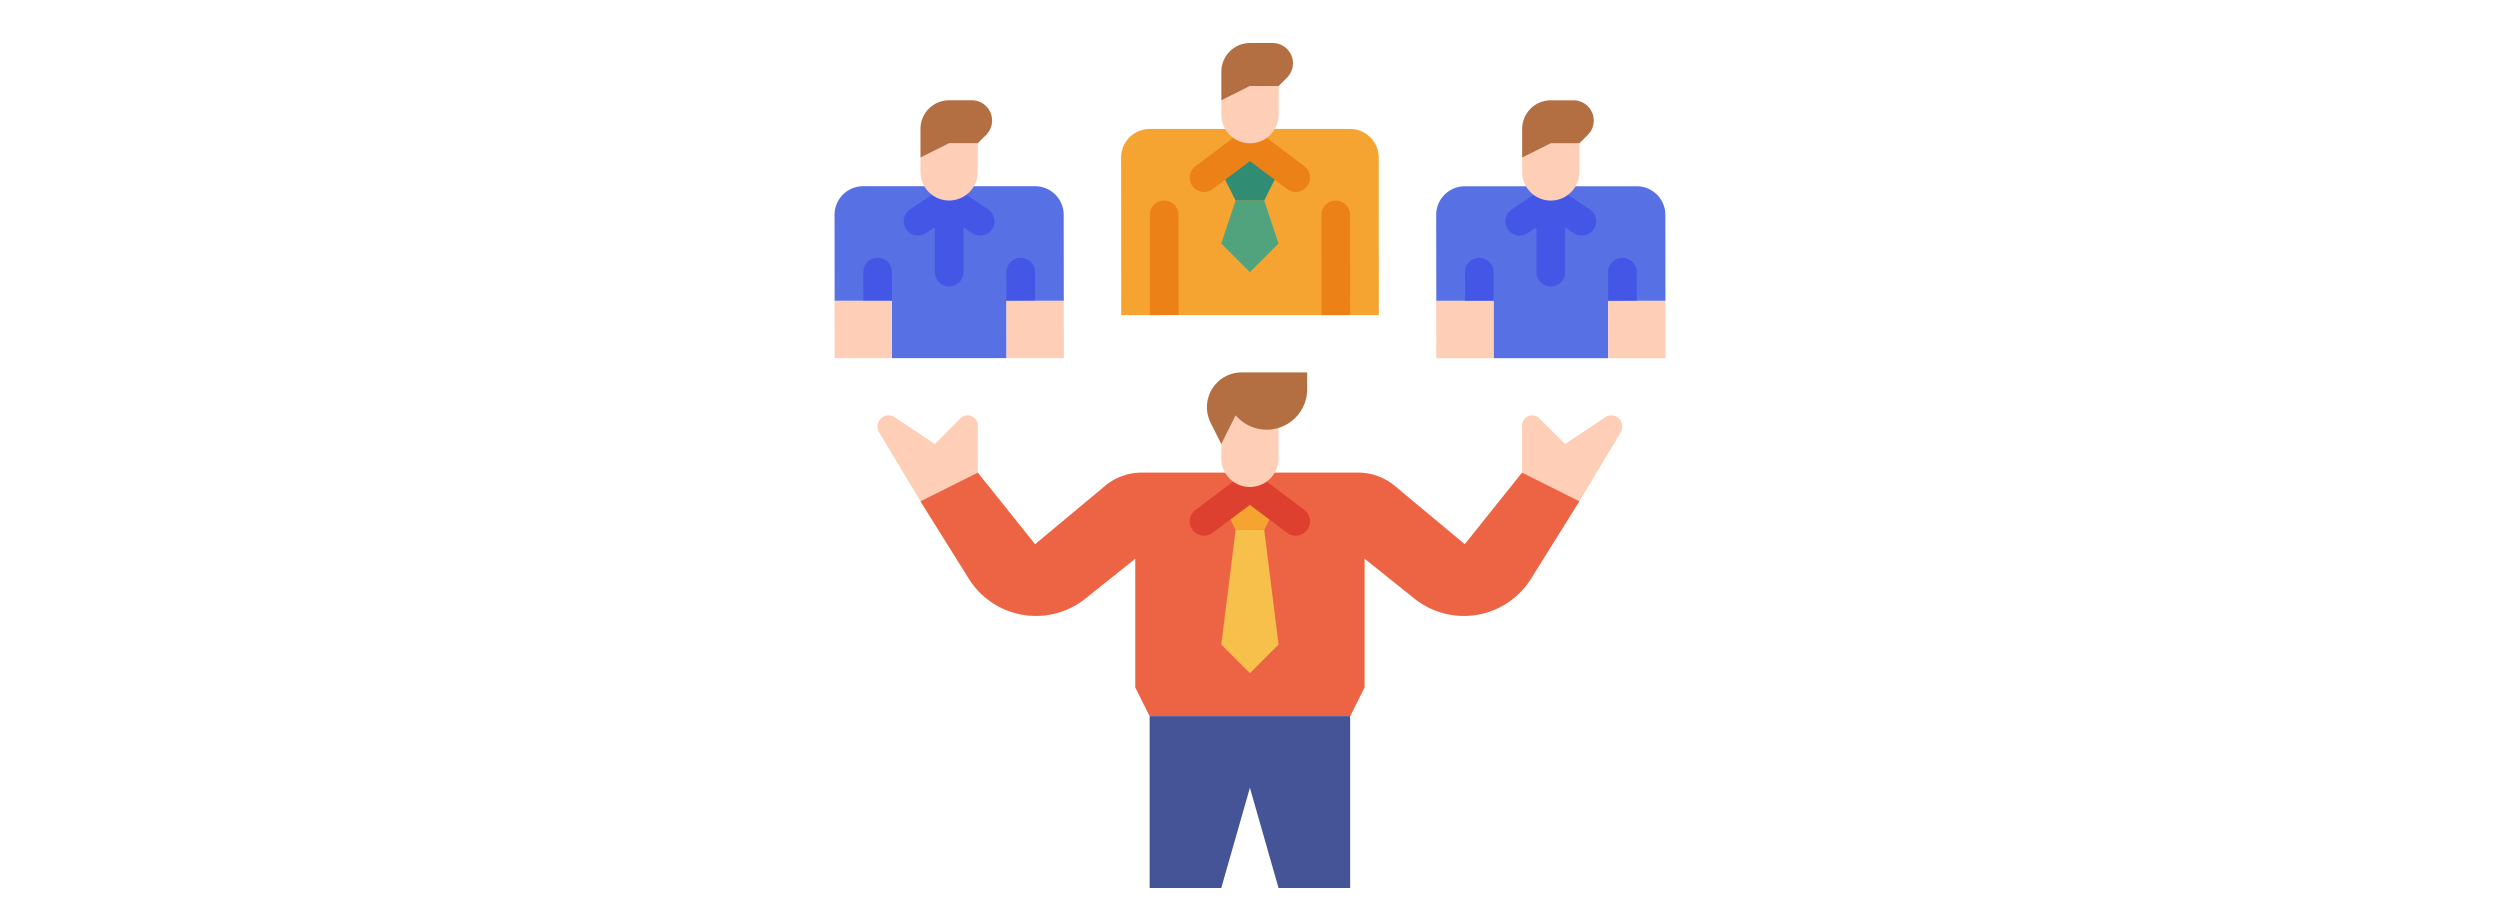 <svg id="flat" height="110" viewBox="0 0 512 512" width="300" xmlns="http://www.w3.org/2000/svg"><path d="m311.892 72.032a16 16 0 0 1 16 16l.054 87.968h-143.892l-.054-87.968a16 16 0 0 1 16-16z" fill="#f5a431"/><path d="m200.09 175.982-.036-55.95a8 8 0 0 1 7.982-8.018 8 8 0 0 1 8.018 7.982l.036 55.95z" fill="#eb8117"/><path d="m295.946 176-.036-55.95a8 8 0 0 1 7.982-8.018 8 8 0 0 1 8.018 7.982l.036 55.95z" fill="#eb8117"/><path d="m135.946 104a16 16 0 0 1 16 16l.054 48.032h-32v32h-64v-32h-32l-.054-48.032a16 16 0 0 1 16-16z" fill="#5771e5"/><path d="m87.946 160a8 8 0 0 1 -8-8v-40h16v40a8 8 0 0 1 -8 8z" fill="#4356e6"/><path d="m463.95 238.142a6.646 6.646 0 0 1 -.96 3.45l-23.04 38.41-27.02 43.23a44.183 44.183 0 0 1 -65.09 11.08l-27.89-22.31v72l-8 16h-112l-8-16v-72l-27.9 22.31a44.203 44.203 0 0 1 -65.09-11.08l-27.01-43.23-23.05-38.41a6.735 6.735 0 0 1 -.95-3.45 6.137 6.137 0 0 1 9.54-5.11l22.46 14.97 14.34-14.35a5.66 5.66 0 0 1 9.66 4v26.35l32 40 39.1-32.59a32.001 32.001 0 0 1 20.48-7.41h120.83a32.008 32.008 0 0 1 20.49 7.41l39.1 32.59 32-40v-26.35a5.657 5.657 0 0 1 9.65-4l14.35 14.35 22.45-14.97a6.145 6.145 0 0 1 9.55 5.11z" fill="#ffceb6"/><path d="m439.95 280.002-27.02 43.23a44.183 44.183 0 0 1 -65.09 11.08l-27.89-22.31v72l-8 16h-112l-8-16v-72l-27.9 22.31a44.203 44.203 0 0 1 -65.09-11.08l-27.01-43.23 32-16 32 40 39.1-32.59a32.001 32.001 0 0 1 20.48-7.41h120.83a32.008 32.008 0 0 1 20.49 7.41l39.1 32.59 32-40z" fill="#ed6445"/><path d="m264 295.892-.054.108 8 64-16 16-16-16 8-64z" fill="#f7c04a"/><path d="m247.946 296-8-16 16-8 16 8-7.946 15.892z" fill="#f5a431"/><path d="m276.747 297.6-20.8-15.6-20.8 15.6a8 8 0 0 1 -11.2-1.6 8 8 0 0 1 1.6-11.2l25.6-19.2a7.998 7.998 0 0 1 9.6 0l25.6 19.2a8 8 0 0 1 1.6 11.2 8 8 0 0 1 -11.2 1.6z" fill="#de402f"/><path d="m239.946 496 16-56 16 56h40v-96h-112v96z" fill="#445496"/><path d="m100.853 130.219-12.906-8.604-12.906 8.604a8 8 0 0 1 -11.094-2.219 8 8 0 0 1 2.219-11.094l17.344-11.562a8 8 0 0 1 8.875 0l17.344 11.562a8 8 0 0 1 2.219 11.094 8 8 0 0 1 -11.094 2.219z" fill="#4356e6"/><path d="m40.036 168.032-.036-16.032a8 8 0 0 1 7.982-8.018 8 8 0 0 1 8.018 7.982l.036 16.032z" fill="#4356e6"/><path d="m120 168.05-.036-16.032a8 8 0 0 1 7.982-8.018 8 8 0 0 1 8.018 7.982l.036 16.032z" fill="#4356e6"/><path d="m263.946 112 8 24-16 16-16-16 8-24z" fill="#51a37e"/><path d="m247.946 112-8-16 16.054-15.968 15.946 15.968-8 16z" fill="#308c72"/><path d="m271.946 224.032v31.968a16 16 0 0 1 -16 16 16 16 0 0 1 -16-16v-31.968z" fill="#ffceb6"/><path d="m239.946 248-5.95-11.9a19.416 19.416 0 0 1 -2.05-8.683 19.416 19.416 0 0 1 19.416-19.416h36.584v9.373a22.627 22.627 0 0 1 -22.627 22.627 22.627 22.627 0 0 1 -16-6.627l-1.373-1.373-8 16z" fill="#b36f42"/><path d="m55.946 168h-32l.054 32.032h32z" fill="#ffceb6"/><path d="m152 168h-32l.054 32.032h32z" fill="#ffceb6"/><path d="m87.946 112a16 16 0 0 1 -16-16v-8l16-8h16v16a16 16 0 0 1 -16 16z" fill="#ffceb6"/><path d="m103.946 80 4.686-4.686a11.314 11.314 0 0 0 3.314-8 11.314 11.314 0 0 0 -11.314-11.314h-12.686a16 16 0 0 0 -16 16v16l16-8z" fill="#b36f42"/><path d="m472 104.032a16 16 0 0 1 16 16l.054 48.032h-32v32h-64v-32h-32l-.054-48.032a16 16 0 0 1 16-16z" fill="#5771e5"/><g fill="#4356e6"><path d="m424 160.032a8 8 0 0 1 -8-8v-40h16v40a8 8 0 0 1 -8 8z"/><path d="m436.907 130.251-12.906-8.604-12.906 8.604a8 8 0 0 1 -11.094-2.219 8 8 0 0 1 2.219-11.094l17.344-11.562a8 8 0 0 1 8.875 0l17.344 11.562a8 8 0 0 1 2.219 11.094 8 8 0 0 1 -11.094 2.219z"/><path d="m376.09 168.064-.036-16.032a8 8 0 0 1 7.982-8.018 8 8 0 0 1 8.018 7.982l.036 16.032z"/><path d="m456.054 168.082-.036-16.032a8 8 0 0 1 7.982-8.018 8 8 0 0 1 8.018 7.982l.036 16.032z"/></g><path d="m392 168.032h-32l.054 32.032h32z" fill="#ffceb6"/><path d="m488.054 168.032h-32l.054 32.032h32z" fill="#ffceb6"/><path d="m424 112.032a16 16 0 0 1 -16-16v-8l16-8h16v16a16 16 0 0 1 -16 16z" fill="#ffceb6"/><path d="m440 80.032 4.686-4.686a11.314 11.314 0 0 0 3.314-8 11.314 11.314 0 0 0 -11.314-11.314h-12.686a16 16 0 0 0 -16 16v16l16-8z" fill="#b36f42"/><path d="m276.747 105.6-20.8-15.6-20.8 15.6a8 8 0 0 1 -11.2-1.6 8 8 0 0 1 1.6-11.2l25.6-19.2a7.998 7.998 0 0 1 9.6 0l25.6 19.2a8 8 0 0 1 1.6 11.2 8 8 0 0 1 -11.2 1.6z" fill="#eb8117"/><path d="m256 80.032a16 16 0 0 1 -16-16v-8l16-8h16v16a16 16 0 0 1 -16 16z" fill="#ffceb6"/><path d="m272 48.032 4.686-4.686a11.314 11.314 0 0 0 3.314-8 11.314 11.314 0 0 0 -11.314-11.314h-12.686a16 16 0 0 0 -16 16v16l16-8z" fill="#b36f42"/></svg>